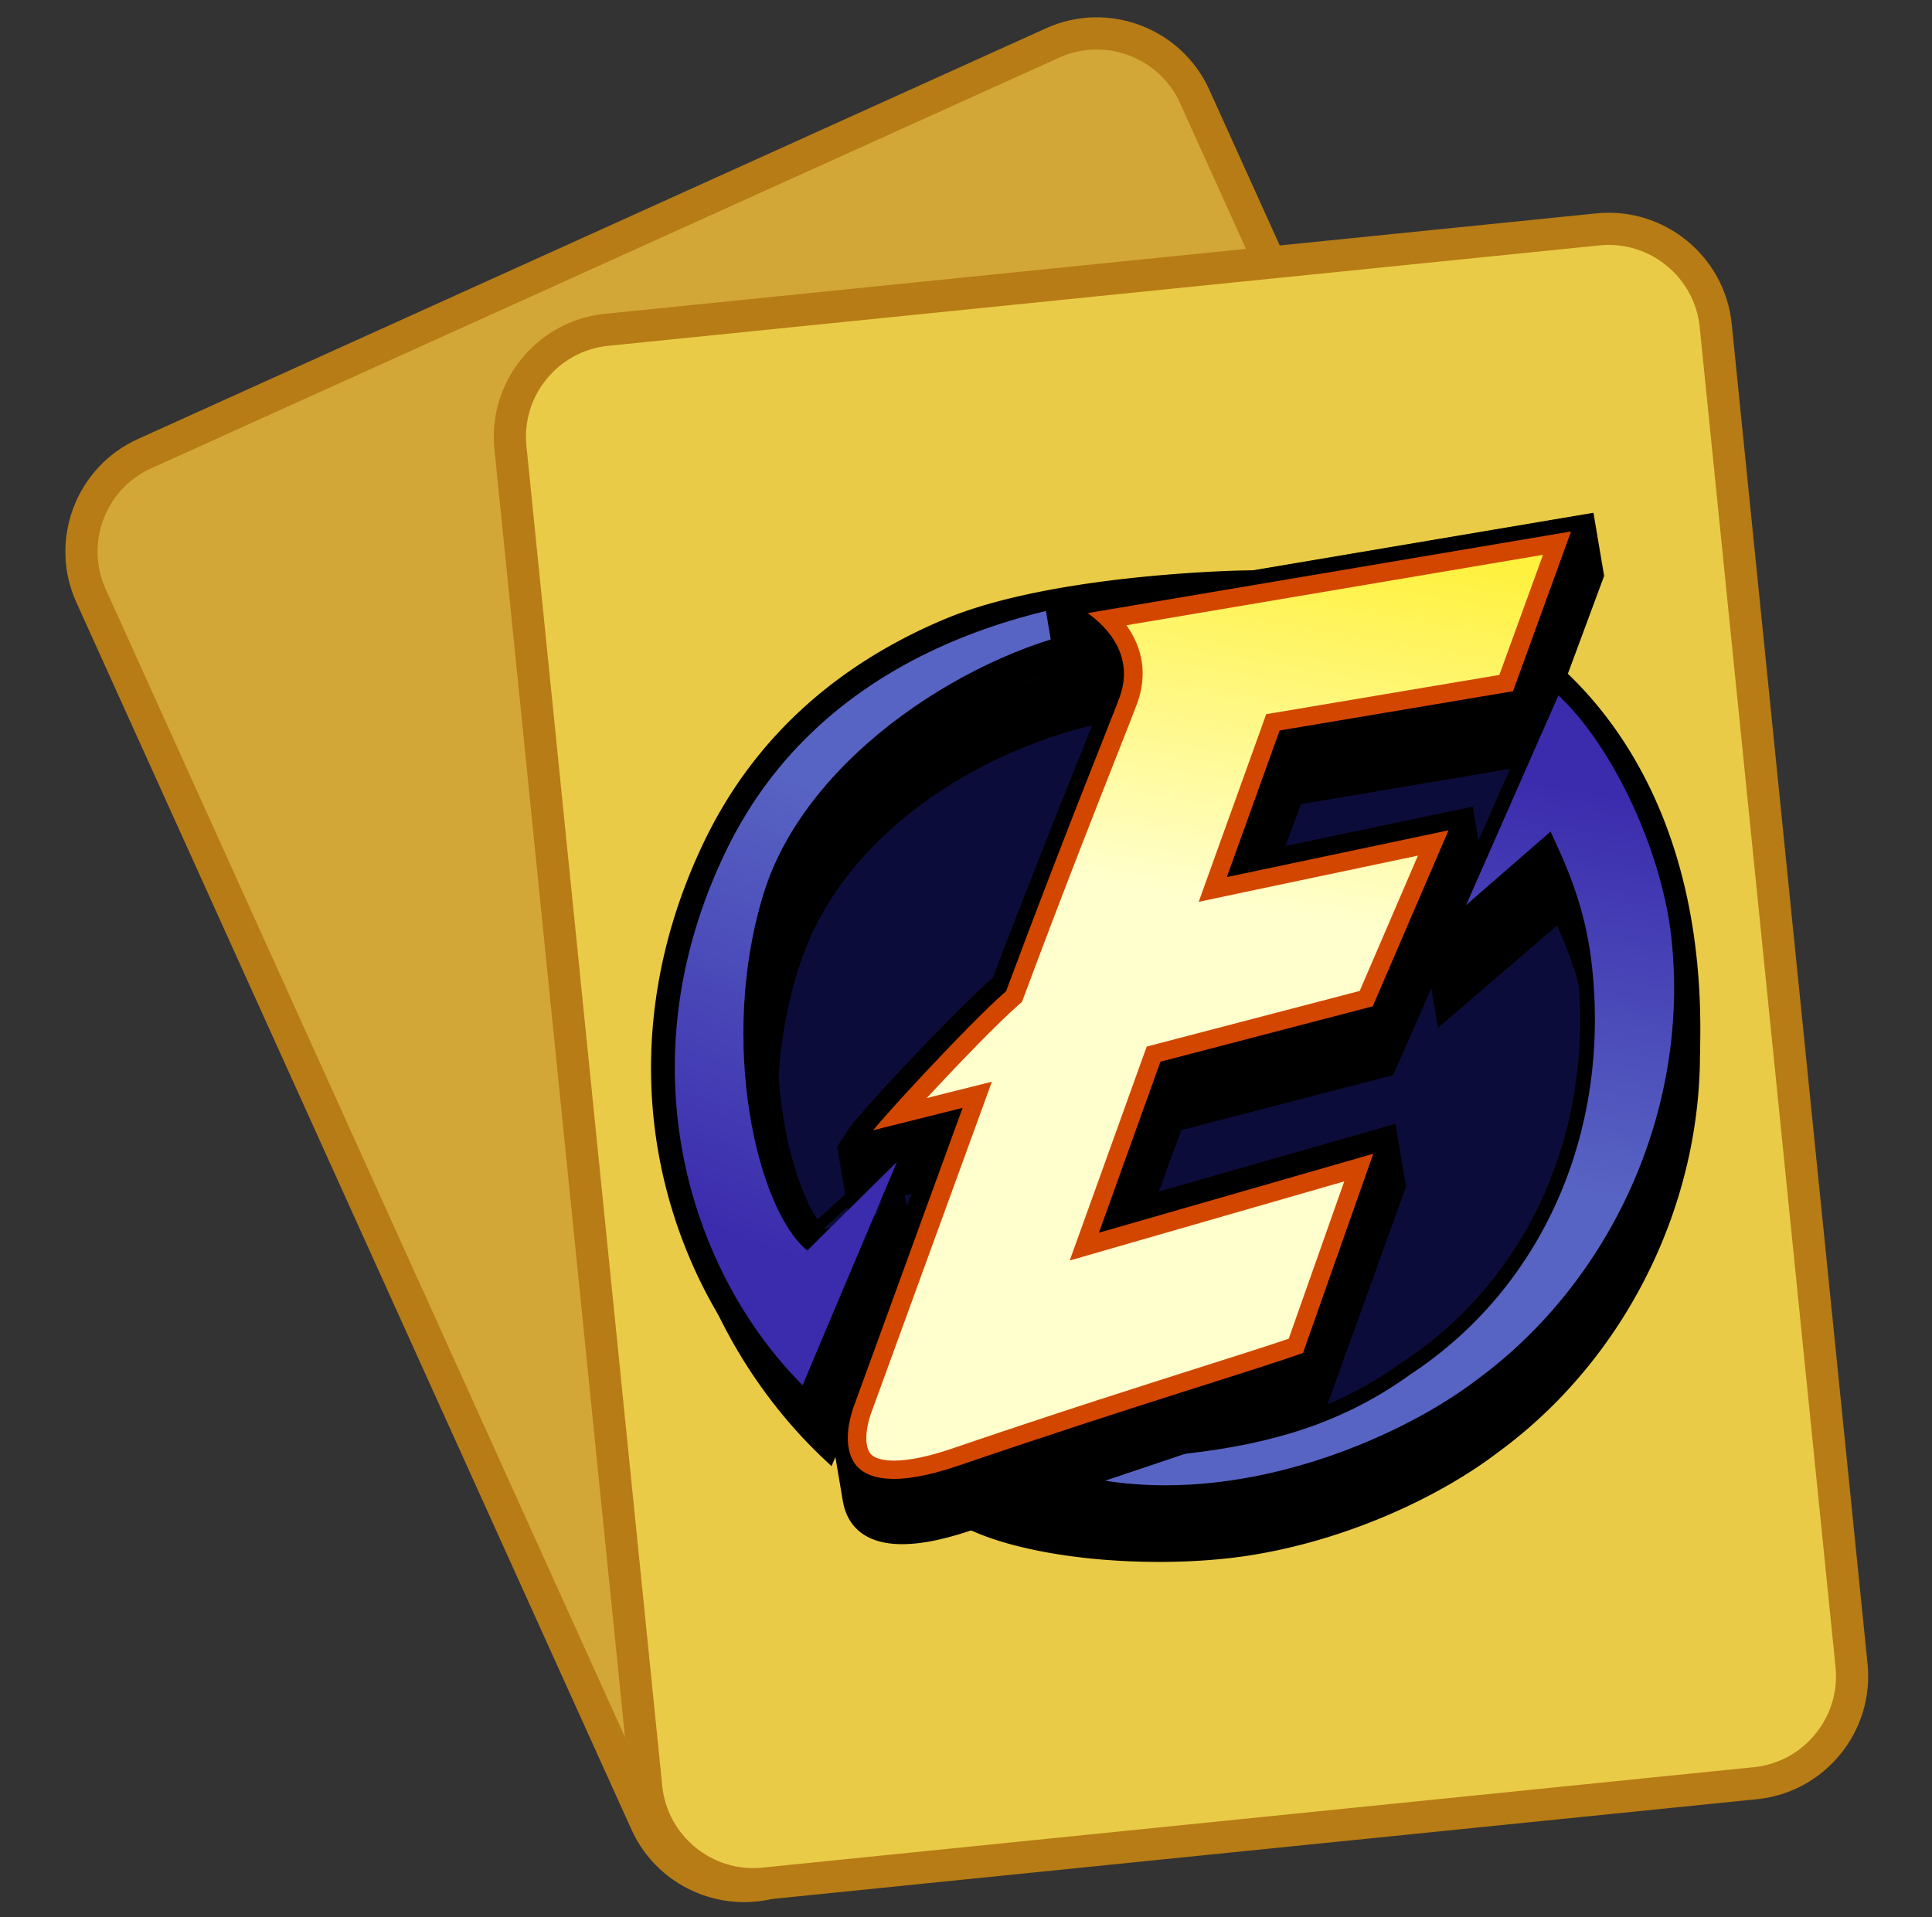 <svg xmlns="http://www.w3.org/2000/svg" xmlns:xlink="http://www.w3.org/1999/xlink" viewBox="0 0 180.14 178.77" style="enable-background:new 0 0 180.14 178.77" xml:space="preserve"><rect x="0" y="0" width="180.14" height="178.77" fill="#333333" stroke="none"/><style>.st3{enable-background:new}.st23{fill:none;stroke:#b77c15;stroke-width:3;stroke-linejoin:round;stroke-miterlimit:10}</style><g id="cards"><path d="M163.17 123.47c2.27 5.01.02 10.97-4.99 13.23L73.48 175c-5.01 2.27-10.97.02-13.23-4.99L8.48 55.54c-2.27-5.01-.02-10.97 4.99-13.23L98.16 4c5.01-2.27 10.97-.02 13.23 4.99l51.78 114.48z" style="fill:#d3a737"/><path class="st23" d="M163.17 123.47c2.27 5.01.02 10.97-4.99 13.23L73.48 175c-5.01 2.27-10.97.02-13.23-4.99L8.48 55.54c-2.27-5.01-.02-10.97 4.99-13.23L98.16 4c5.01-2.27 10.97-.02 13.23 4.99l51.78 114.48z"/><path d="M172.64 155.33c.55 5.47-3.47 10.4-8.94 10.96l-92.48 9.37c-5.47.55-10.4-3.47-10.96-8.94l-12.67-125c-.55-5.47 3.47-10.4 8.94-10.96l92.48-9.37c5.47-.55 10.4 3.47 10.96 8.94l12.67 125z" style="fill:#eacb47"/><path class="st23" d="M172.64 155.33c.55 5.47-3.47 10.4-8.94 10.96l-92.48 9.37c-5.47.55-10.4-3.47-10.96-8.94l-12.67-125c-.55-5.47 3.47-10.4 8.94-10.96l92.48-9.37c5.47-.55 10.4 3.47 10.96 8.94l12.67 125z"/><g id="_x34_D_00000133491843806107232480000001845008356761798276_"><path d="M74.09 131.59a47.116 47.116 0 0 1-4.94-6.56c-3.34-4.76-5.76-10.39-6.98-16.26-2.09-9.99-.72-20.41 3.98-30.13 4.45-9.24 11.87-16.1 22.03-20.4 7.92-3.35 20.57-4.24 25.65-4.47 1.27-.06 2.55-.09 3.8-.09 3.89 0 6.24.27 6.33.28l3.4.4-14.85 2.7 9.35.99 6.27-3.04h.12c4.89.11 12.37 2.6 18.7 9.27 5.32 5.6 11.56 15.99 11.06 33.67l-.01.2-.14.14c-14.56 15.24-76.83 29.88-82.55 31.2l-.52 2.86-.7-.76z"/><path d="M117.62 54.21c3.9 0 6.27.28 6.27.28l-17.83 3.24c.19-.01.38-.02.57-.04 1.03-.15 2.07-.28 3.13-.39l12.18 1.3 6.29-3.04c11.16.25 30.12 12.21 29.26 42.4-15 15.7-82.63 31.13-82.63 31.13l-.39 2.16a47.069 47.069 0 0 1-4.89-6.49c-3.3-4.71-5.69-10.23-6.92-16.09-2.07-9.88-.71-20.18 3.94-29.8 4.4-9.12 11.72-15.9 21.77-20.15 8.27-3.5 21.8-4.26 25.47-4.43 1.38-.06 2.64-.08 3.78-.08m0-1.03c-1.26 0-2.54.03-3.82.09-5.1.23-17.83 1.12-25.82 4.51-10.28 4.35-17.79 11.3-22.3 20.65-4.74 9.83-6.13 20.36-4.02 30.46 1.24 5.92 3.68 11.61 7.07 16.45 1.47 2.34 3.14 4.56 4.98 6.6l1.4 1.56.37-2.06.27-1.5c3.31-.78 18.57-4.42 35.1-9.54 25.09-7.78 41.03-15.08 47.38-21.73l.27-.29.01-.39c.51-17.86-5.81-28.36-11.2-34.03-6.06-6.38-13.17-9-18.14-9.38l1.65-.3-6.8-.8c-.11-.03-2.49-.3-6.4-.3zm-1.52 3.76 7.97-1.45 3.06-.56-5.38 2.6-5.65-.59z"/><path d="M152.39 88.99c3.7 21.92-15.15 44.92-37.07 48.62s-42.69-11.08-46.38-33 11.08-42.69 33-46.38c21.91-3.7 46.75 8.84 50.45 30.76z" style="fill:#0c0c3a"/><g class="st3"><path d="M76.88 120.53v-5.94l8.1-1.48v5.94z"/><g class="st3"><defs><path id="SVGID_00000128469410091813737910000003218264868927636902_" class="st3" d="M72.5 103.25v-5.94c0 8.22 2.27 14.94 4.38 17.27v5.94c-2.11-2.32-4.38-9.04-4.38-17.27z"/></defs><clipPath id="SVGID_00000106832108567349552690000010717649711676624537_"><use xlink:href="#SVGID_00000128469410091813737910000003218264868927636902_" style="overflow:visible"/></clipPath><path d="M72.5 103.25v-5.94 6.59-.65m0 .65v-5.94c.02 1.62.13 3.18.31 4.65v5.94a42.69 42.69 0 0 1-.31-4.65m.31 4.65v-5.94c.18 1.49.43 2.89.73 4.17v5.94a44.32 44.32 0 0 1-.73-4.17m.74 4.18v-5.94c.29 1.23.62 2.37.98 3.38v5.94c-.36-1.02-.7-2.15-.98-3.38m.98 3.38v-5.94c.32.9.67 1.71 1.02 2.4v5.94c-.35-.7-.7-1.5-1.02-2.4m1.02 2.4v-5.94c.32.63.66 1.17.99 1.61v5.94c-.33-.44-.66-.98-.99-1.61m.99 1.61v-5.94c.11.15.22.28.34.41v5.94c-.12-.13-.23-.26-.34-.41" style="clip-path:url(#SVGID_00000106832108567349552690000010717649711676624537_);enable-background:new"/></g><g class="st3"><defs><path id="SVGID_00000160167423136548938390000011180669977397725333_" class="st3" d="M62.59 104.06v-5.94c0-5.91 1.31-12.15 4.41-18.48 6.9-14.09 22.94-22.72 42.76-24.73v5.94C89.93 62.86 73.9 71.49 66.99 85.58c-3.09 6.32-4.4 12.56-4.4 18.48z"/></defs><clipPath id="SVGID_00000050659665712780353050000012875544946442743711_"><use xlink:href="#SVGID_00000160167423136548938390000011180669977397725333_" style="overflow:visible"/></clipPath><g style="clip-path:url(#SVGID_00000050659665712780353050000012875544946442743711_);enable-background:new"><path d="M62.59 104.06v-5.94c0-5.91 1.31-12.15 4.41-18.48 3.25-6.64 8.54-12.07 15.29-16.16v5.94C75.54 73.51 70.26 78.94 67 85.58c-3.1 6.32-4.41 12.56-4.41 18.48"/><path d="M82.28 69.42v-5.94c2.16-1.31 4.47-2.48 6.91-3.51v5.94c-2.44 1.03-4.75 2.2-6.91 3.51m6.91-3.52v-5.94c2.24-.95 4.58-1.77 7.03-2.48v5.94a64.64 64.64 0 0 0-7.03 2.48m7.03-2.48v-5.94c2.45-.71 5-1.3 7.63-1.76v5.94c-2.63.47-5.18 1.05-7.63 1.76m7.63-1.76v-5.94c1.92-.34 3.89-.61 5.9-.81v5.94c-2.01.2-3.97.48-5.9.81"/></g></g><path d="m109.75 60.85 1.48-.15-6.7 6.39C93 69 78.84 76.94 74.59 89.9c-4.45 13.6-.89 27.11 2.29 30.63l8.11-1.48-7.46 17.68-.54-.51C65.73 125.74 56.95 106.1 67 85.58c6.9-14.09 22.93-22.72 42.75-24.73z"/><path d="M109.75 60.85v-5.94l1.48-.15v5.94z"/></g><linearGradient id="left_bracket_top_00000049928954164963347740000008936195450626081680_" gradientUnits="userSpaceOnUse" x1="68.004" y1="112.893" x2="89.621" y2="75.996" gradientTransform="rotate(-9.564 90.292 103.964)"><stop offset="0" style="stop-color:#3b2bad"/><stop offset="1" style="stop-color:#5864c3"/></linearGradient><path id="left_bracket_top_00000131329148720643055790000006322036282855435923_" style="fill:url(#left_bracket_top_00000049928954164963347740000008936195450626081680_);stroke:#000;stroke-width:1.368;stroke-miterlimit:10" d="M75.08 130.37c-11.09-10.48-18.01-30.57-8.02-51.28s32.9-24.16 43.41-24.61l-7.89 4.73C91.43 61.09 75.8 70.72 71.85 83.54c-4.2 13.65-.54 28.94 3.85 32.55l6.19-2.12-6.81 16.4z"/><g id="E_00000179647528648233865140000014493712041872755135_"><path d="m97.44 56.49.99 5.86 1.78.93c1.15.6 2 1.23 2.62 1.87-.29.73-.73 1.84-1.32 3.31-1.93 4.79-5.15 12.78-8.93 22.7-3.41 3.01-12.45 12.53-13.62 14.37l-.9 1.42.99 5.86 5.94-1.48-6.71 18.06c-.43 1.08-.68 2.13-.75 3.1-.04.58-.02 1.13.07 1.65l.99 5.86c0-.02 0-.04-.01-.06.16 1.02.57 1.89 1.21 2.56 1.34 1.38 3.58 1.81 6.68 1.29 1.23-.21 2.59-.57 4.08-1.07 10.02-3.39 17.84-5.86 23.56-7.65 3.98-1.25 6.85-2.16 8.71-2.82l.57-.21 7.71-21.38-.99-5.86-22.06 6.31 2.1-5.72 19.75-5.13 8.41-19.18-.99-5.86-17.45 3.67 1.43-3.9 21.74-3.67 6.53-17.61-.99-5.86-51.14 8.64zm-18.92 82.94c0 .05.01.1.02.15-.01-.06-.02-.1-.02-.15zm.01-1.24c-.01.06-.01.12-.02.19.01-.07.01-.13.02-.19zm-.03.65v.07c-.01-.02 0-.05 0-.07zm.3-2.18.06-.22c-.03.07-.04.14-.06.22zm-.23 1.16.03-.22-.03.22zm.09-.57c.01-.08.03-.15.05-.23-.02.08-.03.15-.05.23zm.32-1.22c.02-.06.04-.13.06-.19-.02.06-.04.13-.06.19zm25.2-66.01c.02-.07.04-.13.06-.21-.02.08-.04.15-.06.21zm-.08.23.06-.18-.06.18zm.26-2.01c-.01-.1-.02-.21-.04-.32.02.1.03.21.04.32zm-.12 1.54zm.06-.24c.02-.08.03-.17.04-.25-.01.08-.03.17-.04.25zm.05-.31.03-.27-.03.27zm.03-.31c.01-.09.01-.18.01-.27-.01.09-.01.18-.01.27zm0-.32c0-.1-.01-.2-.01-.3.01.1.01.21.01.3z"/><linearGradient id="SVGID_00000093875131237825774740000004956893346012749709_" gradientUnits="userSpaceOnUse" x1="127.584" y1="54.969" x2="116.198" y2="88.042" gradientTransform="rotate(-9.564 90.292 103.964)"><stop offset="0" style="stop-color:#fff13e"/><stop offset="1" style="stop-color:#ffffcd"/></linearGradient><path style="fill:url(#SVGID_00000093875131237825774740000004956893346012749709_)" d="M83.36 137.4c-1.59 0-2.68-.42-3.25-1.25-.88-1.29-.53-3.47.09-5.08l10.38-28.5-7.71 1.93c3.14-3.56 8.66-9.38 11.17-11.59l.23-.2.1-.28c3.78-10.12 7-18.28 8.92-23.15.86-2.17 1.42-3.6 1.62-4.16.99-2.78.15-5.5-2.25-7.64l43.05-7.27L140.69 64l-21.74 3.67-5.33 14.82 20.6-4.34-6.57 15.27-19.82 5.17-6.17 17.15 25.59-7.37-6.14 17.4c-1.82.65-4.6 1.53-8.37 2.72-5.72 1.81-13.55 4.3-23.58 7.72-2.32.8-4.27 1.19-5.8 1.19z"/><path d="m143.87 51.74-4.07 11.2-20.36 3.43-1.38.23-.47 1.32-4.37 12.14-1.45 4.04 4.2-.89 16.24-3.42-5.43 12.62-18.64 4.87-1.22.32-.43 1.19-5.16 14.35-1.59 4.41 4.5-1.3 21.1-6.08-5.18 14.67c-1.8.62-4.39 1.44-7.79 2.52-5.72 1.82-13.56 4.3-23.61 7.73-2.18.74-4 1.12-5.4 1.12-.8 0-1.85-.13-2.26-.73-.5-.74-.42-2.33.24-4.01l9.6-26.35 1.54-4.24-4.37 1.09-1.7.43c2.99-3.23 6.6-6.96 8.43-8.57l.45-.4.21-.56c3.77-10.11 6.99-18.25 8.91-23.12.89-2.26 1.43-3.63 1.64-4.21.92-2.57.53-5.08-1.02-7.23l38.84-6.57m3.66-3.05-48 8.11c1.76.93 5.78 3.61 4.24 7.93-.62 1.73-5.05 12.56-10.54 27.3-3.33 2.93-12.44 12.69-13.59 14.52l9.03-2.26-9.6 26.35c-1.28 3.31-1.31 7.96 4.28 7.96 1.58 0 3.6-.37 6.18-1.25 16.98-5.79 27.74-8.93 32.24-10.55l.27-.1 7.1-20.13-25.57 7.36 5.16-14.35 19.77-5.16 7.72-17.93-20.76 4.38 4.37-12.14 21.74-3.67 5.96-16.37z" style="fill:#d34600"/><path d="m141.58 65.07 5.95-16.38-48 8.11c1.76.93 5.78 3.61 4.24 7.93-.62 1.73-5.05 12.56-10.54 27.3-3.33 2.93-12.44 12.69-13.59 14.52l9.03-2.26-9.6 26.35c-1.65 4.25-1.22 10.69 10.45 6.71 16.98-5.79 27.74-8.93 32.24-10.55l.27-.1 7.1-20.13-25.57 7.36 5.16-14.35 19.77-5.16 7.72-17.93-20.76 4.38 4.37-12.14 21.76-3.66z" style="fill:none;stroke:#000;stroke-width:1.368;stroke-miterlimit:10"/></g><path d="M157.03 86.02c-.03-.16-.06-.32-.09-.49-.01-.04-.02-.08-.02-.12-.04-.24-.09-.47-.14-.71-.01-.06-.03-.13-.04-.19-.06-.3-.13-.6-.21-.9-.02-.08-.04-.16-.06-.23-.06-.23-.11-.45-.17-.68-.03-.1-.06-.2-.08-.31-.06-.21-.12-.42-.18-.64-.02-.06-.03-.13-.05-.19l-.03-.09c-.1-.34-.21-.67-.32-1.01-.02-.05-.04-.11-.06-.16l-.3-.87c-.03-.09-.06-.18-.1-.27-.12-.34-.25-.67-.38-1.01-.01-.01-.01-.03-.02-.04-.13-.32-.25-.64-.39-.96-.02-.04-.03-.09-.05-.13-.02-.04-.04-.08-.06-.13-.15-.36-.3-.71-.46-1.06-.01-.02-.01-.03-.02-.05-.15-.34-.31-.67-.47-1.01-.04-.08-.08-.16-.11-.23-.17-.34-.33-.68-.51-1.01-.03-.05-.05-.1-.08-.15-.16-.3-.32-.59-.48-.89-.02-.04-.05-.09-.07-.13-.01-.02-.03-.05-.04-.07-.18-.32-.36-.63-.55-.95-.04-.06-.08-.13-.12-.19-.17-.28-.34-.55-.51-.82l-.09-.15c-.19-.3-.39-.59-.59-.88l-.14-.2c-.19-.27-.38-.54-.57-.8-.01-.02-.02-.04-.04-.05l-.01-.01c-.21-.28-.42-.55-.63-.81l-.15-.18c-.21-.26-.43-.52-.64-.76l-.06-.06c-.2-.23-.41-.45-.61-.67l-.15-.15c-.22-.22-.43-.44-.65-.65l-.04-.04c-.09-.08-.17-.16-.26-.24-.05-.05-.1-.09-.15-.14-.15-.14-.31-.27-.46-.4l-.68-.56-11.85 26.41.99 5.86 11.09-9.53c.85 1.87 1.55 3.7 2.08 5.67.56 6.88-.56 13.65-3.26 19.63-.16.36-.33.71-.5 1.06-.05.11-.11.21-.16.31-.13.25-.26.51-.39.76-.06.11-.12.22-.17.32-.16.29-.33.59-.49.88-.03.05-.05.1-.08.15-.2.33-.4.67-.61.99l-.18.27c-.16.24-.31.48-.47.72-.07.1-.14.21-.21.31-.17.25-.35.5-.53.75l-.15.21c-.23.31-.47.62-.71.92-.06.07-.12.15-.18.22l-.57.69c-.08.1-.16.19-.24.28-.19.22-.38.44-.58.65-.07.08-.14.15-.2.23-.26.28-.53.56-.8.84l-.16.16c-.22.22-.45.44-.68.66-.09.09-.18.17-.27.25-.21.19-.42.39-.63.57l-.25.22-.57.48c-.14.11-.27.23-.41.34-.2.16-.4.31-.6.47-.13.1-.26.21-.4.31-.22.17-.45.33-.68.5-.12.08-.23.17-.34.25-.35.24-.7.48-1.05.71-.29.2-.57.4-.86.6-.1.06-.19.13-.29.19-.19.13-.39.26-.58.38-.14.09-.28.17-.42.26-.16.1-.33.2-.49.3-.14.08-.28.16-.43.25-.16.09-.33.19-.49.28-.14.08-.29.16-.44.23-.17.09-.33.18-.5.26-.15.08-.3.15-.44.22-.17.09-.34.17-.52.25-.12.06-.25.12-.37.17-.19.09-.37.17-.56.25-.13.06-.26.11-.39.17l-.57.24c-.13.05-.26.11-.39.16-.2.08-.4.15-.6.23-.13.05-.26.1-.38.14-.2.07-.4.14-.59.21-.15.05-.29.1-.44.15-.21.07-.42.13-.63.2-.14.04-.28.09-.42.13-.24.07-.48.14-.72.2-.12.03-.24.07-.36.1-.35.09-.71.19-1.07.27-.01 0-.02.01-.04.01h-.01c-.51.12-1.03.24-1.56.35-.13.03-.27.06-.4.08-.54.11-1.08.21-1.64.3-.33.06-.67.11-1 .16-.11.02-.22.03-.33.05-.23.03-.47.07-.7.1-.1.01-.21.03-.31.04-.47.06-.94.12-1.43.17-.17.02-.35.03-.54.04h-.03c-.18.01-.37.02-.56.02h-.71c-.2 0-.4-.01-.6-.01h-.08l-.62-.03h-.07c-.21-.01-.43-.02-.64-.04h-.05c-.22-.01-.45-.03-.66-.05-.22-.02-.43-.04-.64-.05h-.04c-.19-.02-.38-.03-.56-.05-.02 0-.04 0-.06-.01-.17-.02-.34-.03-.5-.05-.03 0-.05-.01-.08-.01-.07-.01-.14-.02-.21-.02-.02 0-.05-.01-.07-.01l-.25-.03c-.02 0-.04 0-.06-.01-.06-.01-.12-.01-.17-.02-.02 0-.05-.01-.07-.01-.05-.01-.09-.01-.13-.02-.02 0-.04-.01-.07-.01-.11-.01-.21-.03-.28-.03-.02 0-.03 0-.05-.01h-.03c-.04-.01-.07-.01-.08-.01l-8.7 2.91-6.1 4.38 2.51 1.47c6.38 3.08 18.41 3.86 26.88 2.43 9.25-1.56 17.59-5.68 22.58-9.49 13.07-9.52 20.38-25.95 18.63-41.87-.08-.73-.19-1.48-.33-2.23l.09.48-.98-5.84zm.74 4.58c-.01-.07-.03-.14-.04-.21l.03.17c.01.02.01.03.01.04zm-.31-1.35c0-.01 0-.02-.01-.03v.01c.01.01.01.02.01.02zm-.22-.87c-.02-.06-.03-.13-.05-.19.01.02.01.04.02.06 0 .04.02.08.03.13zm-9.69-17.55.03.03c-.09-.08-.17-.16-.26-.24.08.06.15.13.23.21zm1.41 1.46.06.06c.02.02.04.05.06.07-.06-.06-.11-.13-.17-.19.01.03.03.04.05.06zm1.47 1.82c.02.02.03.04.05.07.01.02.03.04.04.06-.06-.07-.11-.15-.17-.22.03.03.06.06.08.09zm1.35 1.94.09.15c.01.01.01.02.02.03-.05-.08-.1-.16-.16-.24.02.02.03.04.05.06zm1.27 2.11c.04.07.07.13.11.2 0 .01.01.01.01.02-.05-.08-.09-.16-.14-.24.01.01.01.02.02.02zm.59 1.09c.03.05.05.1.08.15 0 .01.01.02.01.02-.04-.07-.08-.14-.11-.21 0 .01.01.03.02.04zm.7 1.39c0 .01.01.02.01.02-.01-.03-.03-.06-.04-.09.01.03.02.05.03.07zm.47 1c.01.02.02.03.02.05.01.03.02.06.04.08-.04-.09-.08-.17-.12-.26.02.05.04.09.06.13zm.59 1.37c0 .01.01.02.01.04a.488.488 0 0 1-.03-.07c.01.01.01.02.02.03zm.38.96c.01.01.01.03.02.04.02.05.04.1.05.15-.04-.1-.08-.21-.12-.31.02.04.04.08.05.12zm.4 1.05c0 .01.01.02.01.03-.01-.02-.02-.05-.03-.07.01.01.01.02.02.04zm.44 1.3c.02.05.03.09.04.14-.02-.08-.05-.15-.07-.23l.03.09zm.32 1.01a5.052 5.052 0 0 0-.02-.08c0 .03.01.05.02.08zm-8.95 7.99c-.01-.09-.03-.19-.04-.28.02.09.03.19.04.28zm-.88-24.9.02.02-.48-.42.46.4z"/><linearGradient id="right_bracket_top_00000091696106377685734220000017789946411190576316_" gradientUnits="userSpaceOnUse" x1="138.677" y1="78.499" x2="126.378" y2="114.278" gradientTransform="rotate(-9.564 90.292 103.964)"><stop offset="0" style="stop-color:#3b2bad"/><stop offset="1" style="stop-color:#5864c3"/></linearGradient><path id="right_bracket_top_00000109751390040103689150000007833297084019807620_" style="fill:url(#right_bracket_top_00000091696106377685734220000017789946411190576316_);stroke:#000;stroke-width:1.368;stroke-miterlimit:10" d="M95.68 136.77c16.1 6.52 34.61-1.5 42.57-7.66 12.46-9.2 20.09-25.34 18.26-41.84-.93-8.34-5.83-18.84-11.45-23.56l-10.22 23.22 9.5-8.27c1.75 3.78 2.92 7.1 3.41 11.47 1.7 15.34-4.55 29.53-16.62 37.47-6.07 4.38-12.54 6.38-20.69 7.29-2.72.3-7.92-.42-7.92-.42l-6.84 2.3z"/><path d="m71.66 120.18 11.99-11.85-8.79 20.75z" style="fill:#3b2bad"/><path d="m92.65 141.58 28.77-9.68s-.34-4.37-.86-4.09c-.52.28-32.05 11.64-32.05 11.64l4.14 2.13zm-9-33.25 1.29 5.86s-5.43 13.39-5.39 12.88-.36-7.37-.36-7.37l4.46-11.37zm-8.69 7.92 8.69-7.92-1.03-.43-8.3 7.57z"/></g></g></svg>